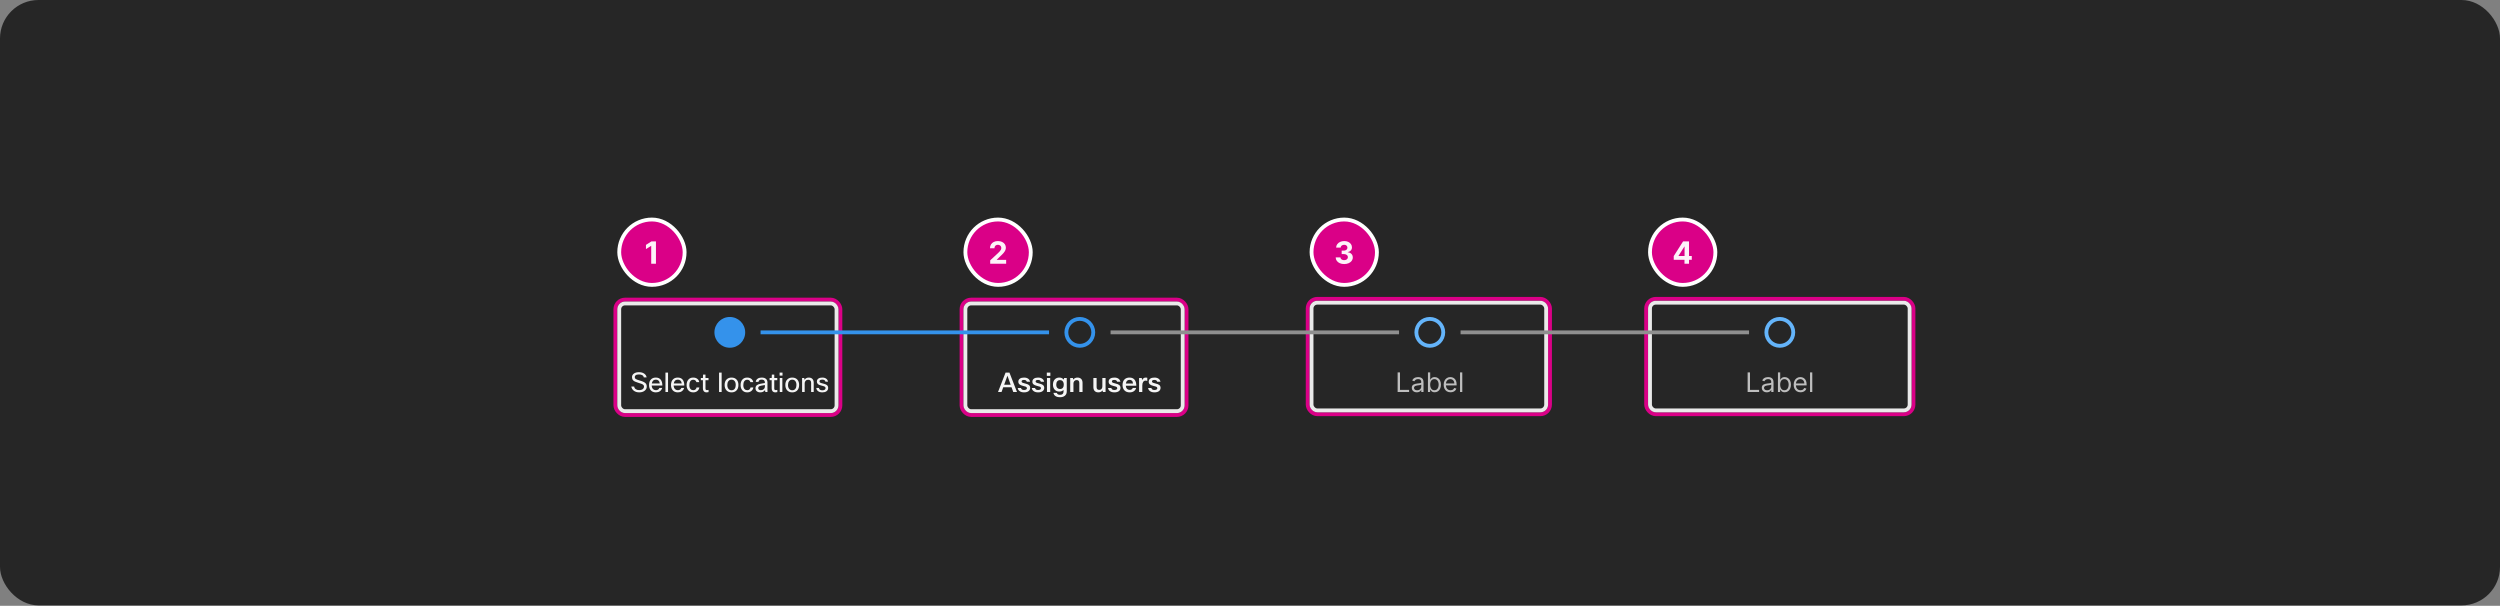 <svg width="1300" height="315" viewBox="0 0 1300 315" fill="none" xmlns="http://www.w3.org/2000/svg">
<rect x="0" y="0" width="1300" height="315" fill="#808080" stroke="none"/>
<rect width="1300" height="314.797" rx="20" fill="#262626"/>
<rect x="856" y="155.399" width="139" height="60" rx="5" stroke="#DA0087" stroke-width="2" stroke-linecap="square"/>
<rect x="858" y="157.399" width="135" height="56" rx="3" stroke="white" stroke-opacity="0.9" stroke-width="2" stroke-linecap="square"/>
<rect x="858" y="114.149" width="34" height="34" rx="17" fill="#DA0087"/>
<rect x="858" y="114.149" width="34" height="34" rx="17" stroke="white" stroke-width="2"/>
<path d="M870.345 135.103V133.166L875.203 125.513H876.874V128.194H875.885L872.822 133.041V133.132H879.726V135.103H870.345ZM875.93 137.149V134.513L875.976 133.655V125.513H878.283V137.149H875.93Z" fill="white" fill-opacity="0.95"/>
<rect x="680" y="155.399" width="126" height="60" rx="5" stroke="#DA0087" stroke-width="2" stroke-linecap="square"/>
<rect x="682" y="157.399" width="122" height="56" rx="3" stroke="white" stroke-opacity="0.9" stroke-width="2" stroke-linecap="square"/>
<rect x="682" y="114.149" width="34" height="34" rx="17" fill="#DA0087"/>
<rect x="682" y="114.149" width="34" height="34" rx="17" stroke="white" stroke-width="2"/>
<path d="M698.971 137.308C698.122 137.308 697.367 137.162 696.704 136.871C696.045 136.575 695.524 136.17 695.141 135.655C694.763 135.136 694.567 134.537 694.556 133.859H697.033C697.049 134.143 697.141 134.393 697.312 134.609C697.486 134.821 697.717 134.986 698.005 135.103C698.293 135.221 698.617 135.28 698.977 135.28C699.352 135.28 699.683 135.213 699.971 135.081C700.259 134.948 700.484 134.764 700.647 134.53C700.81 134.295 700.891 134.024 700.891 133.717C700.891 133.407 700.804 133.132 700.63 132.893C700.46 132.651 700.213 132.461 699.891 132.325C699.573 132.189 699.194 132.121 698.755 132.121H697.67V130.314H698.755C699.126 130.314 699.454 130.249 699.738 130.121C700.026 129.992 700.249 129.814 700.408 129.586C700.567 129.355 700.647 129.086 700.647 128.78C700.647 128.488 700.577 128.232 700.437 128.013C700.3 127.789 700.107 127.615 699.857 127.49C699.611 127.365 699.323 127.302 698.994 127.302C698.66 127.302 698.355 127.363 698.079 127.484C697.802 127.602 697.581 127.77 697.414 127.99C697.247 128.21 697.158 128.467 697.147 128.763H694.789C694.8 128.092 694.992 127.501 695.363 126.99C695.734 126.478 696.234 126.079 696.863 125.791C697.496 125.499 698.21 125.353 699.005 125.353C699.808 125.353 700.511 125.499 701.113 125.791C701.715 126.083 702.183 126.477 702.516 126.973C702.853 127.465 703.02 128.018 703.016 128.632C703.02 129.283 702.817 129.827 702.408 130.263C702.003 130.698 701.475 130.975 700.823 131.092V131.183C701.679 131.293 702.331 131.59 702.778 132.075C703.228 132.556 703.452 133.158 703.448 133.882C703.452 134.545 703.261 135.134 702.874 135.649C702.492 136.164 701.963 136.569 701.289 136.865C700.615 137.16 699.842 137.308 698.971 137.308Z" fill="white" fill-opacity="0.95"/>
<rect x="500" y="155.797" width="117" height="60" rx="5" stroke="#DA0087" stroke-width="2" stroke-linecap="square"/>
<rect x="502" y="157.797" width="113" height="56" rx="3" stroke="white" stroke-opacity="0.9" stroke-width="2" stroke-linecap="square"/>
<rect x="502" y="114.149" width="34" height="34" rx="17" fill="#DA0087"/>
<rect x="502" y="114.149" width="34" height="34" rx="17" stroke="white" stroke-width="2"/>
<path d="M514.904 137.149V135.376L519.046 131.541C519.398 131.2 519.694 130.893 519.933 130.621C520.175 130.348 520.359 130.081 520.484 129.819C520.609 129.554 520.671 129.268 520.671 128.961C520.671 128.621 520.594 128.327 520.438 128.081C520.283 127.831 520.071 127.639 519.802 127.507C519.533 127.371 519.228 127.302 518.887 127.302C518.531 127.302 518.22 127.374 517.955 127.518C517.69 127.662 517.486 127.869 517.342 128.138C517.198 128.407 517.126 128.727 517.126 129.098H514.79C514.79 128.336 514.963 127.675 515.308 127.115C515.652 126.554 516.135 126.121 516.756 125.814C517.378 125.507 518.094 125.353 518.904 125.353C519.737 125.353 520.463 125.501 521.08 125.797C521.701 126.088 522.184 126.494 522.529 127.013C522.874 127.532 523.046 128.126 523.046 128.797C523.046 129.236 522.959 129.67 522.785 130.098C522.614 130.526 522.309 131.001 521.87 131.524C521.431 132.043 520.811 132.666 520.012 133.393L518.313 135.058V135.138H523.2V137.149H514.904Z" fill="white" fill-opacity="0.95"/>
<rect x="320" y="155.797" width="117" height="60" rx="5" stroke="#DA0087" stroke-width="2" stroke-linecap="square"/>
<rect x="322" y="157.797" width="113" height="56" rx="3" stroke="white" stroke-opacity="0.9" stroke-width="2" stroke-linecap="square"/>
<rect x="322" y="114.149" width="34" height="34" rx="17" fill="#DA0087"/>
<rect x="322" y="114.149" width="34" height="34" rx="17" stroke="white" stroke-width="2"/>
<path d="M341.092 125.513V137.149H338.631V127.848H338.563L335.898 129.518V127.336L338.779 125.513H341.092Z" fill="white" fill-opacity="0.95"/>
<path d="M932.5 172.824C932.5 176.69 929.366 179.824 925.5 179.824C921.634 179.824 918.5 176.69 918.5 172.824C918.5 168.958 921.634 165.824 925.5 165.824C929.366 165.824 932.5 168.958 932.5 172.824Z" stroke="#64B4FA" stroke-width="2"/>
<path d="M908.768 203.824V193.642H910.001V202.73H914.734V203.824H908.768ZM918.731 204.003C918.247 204.003 917.808 203.912 917.414 203.73C917.019 203.544 916.706 203.277 916.474 202.929C916.242 202.578 916.126 202.154 916.126 201.657C916.126 201.219 916.212 200.864 916.385 200.593C916.557 200.318 916.787 200.102 917.076 199.946C917.364 199.791 917.682 199.675 918.03 199.598C918.382 199.519 918.734 199.456 919.089 199.409C919.553 199.35 919.929 199.305 920.218 199.275C920.509 199.242 920.721 199.187 920.854 199.111C920.99 199.035 921.058 198.902 921.058 198.713V198.674C921.058 198.183 920.924 197.802 920.655 197.53C920.39 197.258 919.987 197.123 919.447 197.123C918.887 197.123 918.448 197.245 918.13 197.49C917.811 197.736 917.588 197.998 917.458 198.276L916.345 197.878C916.544 197.414 916.809 197.053 917.14 196.794C917.475 196.533 917.84 196.35 918.234 196.248C918.632 196.141 919.023 196.088 919.407 196.088C919.653 196.088 919.934 196.118 920.252 196.178C920.574 196.234 920.884 196.352 921.182 196.531C921.484 196.71 921.734 196.98 921.933 197.341C922.132 197.703 922.231 198.186 922.231 198.793V203.824H921.058V202.79H920.998C920.919 202.956 920.786 203.133 920.6 203.322C920.415 203.511 920.168 203.672 919.86 203.804C919.551 203.937 919.175 204.003 918.731 204.003ZM918.91 202.949C919.374 202.949 919.765 202.858 920.083 202.676C920.405 202.493 920.647 202.258 920.809 201.97C920.975 201.681 921.058 201.378 921.058 201.06V199.986C921.008 200.046 920.899 200.1 920.73 200.15C920.564 200.197 920.372 200.238 920.153 200.275C919.938 200.308 919.727 200.337 919.522 200.364C919.319 200.387 919.155 200.407 919.029 200.424C918.725 200.463 918.44 200.528 918.174 200.618C917.913 200.704 917.7 200.835 917.538 201.01C917.379 201.183 917.299 201.418 917.299 201.716C917.299 202.124 917.45 202.432 917.752 202.641C918.057 202.846 918.443 202.949 918.91 202.949ZM924.532 203.824V193.642H925.705V197.401H925.805C925.891 197.268 926.01 197.099 926.162 196.894C926.318 196.685 926.54 196.499 926.829 196.337C927.12 196.171 927.515 196.088 928.012 196.088C928.655 196.088 929.222 196.249 929.712 196.571C930.203 196.892 930.586 197.348 930.861 197.938C931.136 198.528 931.273 199.224 931.273 200.026C931.273 200.835 931.136 201.536 930.861 202.129C930.586 202.719 930.204 203.176 929.717 203.501C929.23 203.823 928.668 203.983 928.032 203.983C927.541 203.983 927.148 203.902 926.854 203.74C926.559 203.574 926.331 203.387 926.172 203.178C926.013 202.966 925.891 202.79 925.805 202.651H925.665V203.824H924.532ZM925.685 200.006C925.685 200.583 925.77 201.092 925.939 201.532C926.108 201.97 926.355 202.313 926.68 202.561C927.004 202.807 927.402 202.929 927.873 202.929C928.363 202.929 928.773 202.8 929.101 202.542C929.432 202.28 929.681 201.928 929.846 201.488C930.015 201.043 930.1 200.55 930.1 200.006C930.1 199.469 930.017 198.985 929.851 198.554C929.689 198.12 929.442 197.777 929.111 197.525C928.782 197.27 928.37 197.142 927.873 197.142C927.395 197.142 926.994 197.263 926.67 197.505C926.345 197.744 926.099 198.079 925.934 198.51C925.768 198.937 925.685 199.436 925.685 200.006ZM936.27 203.983C935.534 203.983 934.899 203.821 934.366 203.496C933.835 203.168 933.426 202.711 933.138 202.124C932.853 201.534 932.71 200.848 932.71 200.066C932.71 199.283 932.853 198.594 933.138 197.998C933.426 197.398 933.827 196.93 934.341 196.596C934.858 196.257 935.461 196.088 936.15 196.088C936.548 196.088 936.941 196.155 937.329 196.287C937.716 196.42 938.069 196.635 938.388 196.934C938.706 197.229 938.959 197.62 939.148 198.107C939.337 198.594 939.432 199.194 939.432 199.907V200.404H933.545V199.39H938.238C938.238 198.959 938.152 198.574 937.98 198.236C937.811 197.898 937.569 197.631 937.254 197.436C936.943 197.24 936.575 197.142 936.15 197.142C935.683 197.142 935.279 197.258 934.937 197.49C934.599 197.719 934.339 198.017 934.157 198.385C933.974 198.753 933.883 199.148 933.883 199.569V200.245C933.883 200.821 933.983 201.31 934.182 201.711C934.384 202.109 934.664 202.412 935.022 202.621C935.38 202.827 935.796 202.929 936.27 202.929C936.578 202.929 936.856 202.886 937.105 202.8C937.357 202.711 937.574 202.578 937.756 202.402C937.939 202.223 938.079 202.001 938.179 201.736L939.312 202.054C939.193 202.439 938.992 202.777 938.711 203.069C938.429 203.357 938.081 203.582 937.667 203.745C937.252 203.904 936.787 203.983 936.27 203.983ZM942.39 193.642V203.824H941.216V193.642H942.39Z" fill="white" fill-opacity="0.7"/>
<rect x="759.5" y="171.824" width="150" height="2" fill="#8F8F8F"/>
<path d="M750.5 172.824C750.5 176.69 747.366 179.824 743.5 179.824C739.634 179.824 736.5 176.69 736.5 172.824C736.5 168.958 739.634 165.824 743.5 165.824C747.366 165.824 750.5 168.958 750.5 172.824Z" stroke="#64B4FA" stroke-width="2"/>
<path d="M726.768 203.824V193.642H728.001V202.73H732.734V203.824H726.768ZM736.731 204.003C736.247 204.003 735.808 203.912 735.414 203.73C735.019 203.544 734.706 203.277 734.474 202.929C734.242 202.578 734.126 202.154 734.126 201.657C734.126 201.219 734.212 200.864 734.385 200.593C734.557 200.318 734.787 200.102 735.076 199.946C735.364 199.791 735.682 199.675 736.03 199.598C736.382 199.519 736.734 199.456 737.089 199.409C737.553 199.35 737.929 199.305 738.218 199.275C738.509 199.242 738.721 199.187 738.854 199.111C738.99 199.035 739.058 198.902 739.058 198.713V198.674C739.058 198.183 738.924 197.802 738.655 197.53C738.39 197.258 737.987 197.123 737.447 197.123C736.887 197.123 736.448 197.245 736.13 197.49C735.811 197.736 735.588 197.998 735.458 198.276L734.345 197.878C734.544 197.414 734.809 197.053 735.14 196.794C735.475 196.533 735.84 196.35 736.234 196.248C736.632 196.141 737.023 196.088 737.407 196.088C737.653 196.088 737.934 196.118 738.252 196.178C738.574 196.234 738.884 196.352 739.182 196.531C739.484 196.71 739.734 196.98 739.933 197.341C740.132 197.703 740.231 198.186 740.231 198.793V203.824H739.058V202.79H738.998C738.919 202.956 738.786 203.133 738.6 203.322C738.415 203.511 738.168 203.672 737.86 203.804C737.551 203.937 737.175 204.003 736.731 204.003ZM736.91 202.949C737.374 202.949 737.765 202.858 738.083 202.676C738.405 202.493 738.647 202.258 738.809 201.97C738.975 201.681 739.058 201.378 739.058 201.06V199.986C739.008 200.046 738.899 200.1 738.73 200.15C738.564 200.197 738.372 200.238 738.153 200.275C737.938 200.308 737.727 200.337 737.522 200.364C737.319 200.387 737.155 200.407 737.029 200.424C736.725 200.463 736.44 200.528 736.174 200.618C735.913 200.704 735.7 200.835 735.538 201.01C735.379 201.183 735.299 201.418 735.299 201.716C735.299 202.124 735.45 202.432 735.752 202.641C736.057 202.846 736.443 202.949 736.91 202.949ZM742.532 203.824V193.642H743.705V197.401H743.805C743.891 197.268 744.01 197.099 744.162 196.894C744.318 196.685 744.54 196.499 744.829 196.337C745.12 196.171 745.515 196.088 746.012 196.088C746.655 196.088 747.222 196.249 747.712 196.571C748.203 196.892 748.586 197.348 748.861 197.938C749.136 198.528 749.273 199.224 749.273 200.026C749.273 200.835 749.136 201.536 748.861 202.129C748.586 202.719 748.204 203.176 747.717 203.501C747.23 203.823 746.668 203.983 746.032 203.983C745.541 203.983 745.148 203.902 744.854 203.74C744.559 203.574 744.331 203.387 744.172 203.178C744.013 202.966 743.891 202.79 743.805 202.651H743.665V203.824H742.532ZM743.685 200.006C743.685 200.583 743.77 201.092 743.939 201.532C744.108 201.97 744.355 202.313 744.68 202.561C745.004 202.807 745.402 202.929 745.873 202.929C746.363 202.929 746.773 202.8 747.101 202.542C747.432 202.28 747.681 201.928 747.846 201.488C748.015 201.043 748.1 200.55 748.1 200.006C748.1 199.469 748.017 198.985 747.851 198.554C747.689 198.12 747.442 197.777 747.111 197.525C746.782 197.27 746.37 197.142 745.873 197.142C745.395 197.142 744.994 197.263 744.67 197.505C744.345 197.744 744.099 198.079 743.934 198.51C743.768 198.937 743.685 199.436 743.685 200.006ZM754.27 203.983C753.534 203.983 752.899 203.821 752.366 203.496C751.835 203.168 751.426 202.711 751.138 202.124C750.853 201.534 750.71 200.848 750.71 200.066C750.71 199.283 750.853 198.594 751.138 197.998C751.426 197.398 751.827 196.93 752.341 196.596C752.858 196.257 753.461 196.088 754.15 196.088C754.548 196.088 754.941 196.155 755.329 196.287C755.716 196.42 756.069 196.635 756.388 196.934C756.706 197.229 756.959 197.62 757.148 198.107C757.337 198.594 757.432 199.194 757.432 199.907V200.404H751.545V199.39H756.238C756.238 198.959 756.152 198.574 755.98 198.236C755.811 197.898 755.569 197.631 755.254 197.436C754.943 197.24 754.575 197.142 754.15 197.142C753.683 197.142 753.279 197.258 752.937 197.49C752.599 197.719 752.339 198.017 752.157 198.385C751.974 198.753 751.883 199.148 751.883 199.569V200.245C751.883 200.821 751.983 201.31 752.182 201.711C752.384 202.109 752.664 202.412 753.022 202.621C753.38 202.827 753.796 202.929 754.27 202.929C754.578 202.929 754.856 202.886 755.105 202.8C755.357 202.711 755.574 202.578 755.756 202.402C755.939 202.223 756.079 202.001 756.179 201.736L757.312 202.054C757.193 202.439 756.992 202.777 756.711 203.069C756.429 203.357 756.081 203.582 755.667 203.745C755.252 203.904 754.787 203.983 754.27 203.983ZM760.39 193.642V203.824H759.216V193.642H760.39Z" fill="white" fill-opacity="0.7"/>
<rect x="577.5" y="171.824" width="150" height="2" fill="#8F8F8F"/>
<path d="M568.5 172.824C568.5 176.69 565.366 179.824 561.5 179.824C557.634 179.824 554.5 176.69 554.5 172.824C554.5 168.958 557.634 165.824 561.5 165.824C565.366 165.824 568.5 168.958 568.5 172.824Z" stroke="#3492EB" stroke-width="2"/>
<g clip-path="url(#clip0_2029_8946)">
<path d="M528.83 203.824H526.884L526.002 201.374H521.69L520.808 203.824H518.974L522.894 193.744H524.91L528.83 203.824ZM523.874 195.368L522.166 200.058H525.54L523.874 195.368ZM530.931 201.752C531.062 202.452 531.589 202.802 532.513 202.802C533.026 202.802 533.414 202.704 533.675 202.508C533.89 202.34 533.997 202.121 533.997 201.85C533.997 201.505 533.81 201.248 533.437 201.08C533.222 200.987 532.751 200.856 532.023 200.688C531.127 200.483 530.488 200.203 530.105 199.848C529.722 199.503 529.531 199.05 529.531 198.49C529.531 197.781 529.82 197.235 530.399 196.852C530.912 196.507 531.617 196.334 532.513 196.334C533.437 196.334 534.179 196.554 534.739 196.992C535.224 197.366 535.528 197.87 535.649 198.504H533.941C533.801 197.879 533.316 197.566 532.485 197.566C531.645 197.566 531.225 197.823 531.225 198.336C531.225 198.598 531.332 198.794 531.547 198.924C531.762 199.055 532.196 199.2 532.849 199.358C533.857 199.592 534.557 199.853 534.949 200.142C535.444 200.506 535.691 201.02 535.691 201.682C535.691 202.438 535.383 203.031 534.767 203.46C534.207 203.843 533.451 204.034 532.499 204.034C531.5 204.034 530.702 203.796 530.105 203.32C529.601 202.919 529.307 202.396 529.223 201.752H530.931ZM538.232 201.752C538.363 202.452 538.89 202.802 539.814 202.802C540.327 202.802 540.715 202.704 540.976 202.508C541.191 202.34 541.298 202.121 541.298 201.85C541.298 201.505 541.111 201.248 540.738 201.08C540.523 200.987 540.052 200.856 539.324 200.688C538.428 200.483 537.789 200.203 537.406 199.848C537.023 199.503 536.832 199.05 536.832 198.49C536.832 197.781 537.121 197.235 537.7 196.852C538.213 196.507 538.918 196.334 539.814 196.334C540.738 196.334 541.48 196.554 542.04 196.992C542.525 197.366 542.829 197.87 542.95 198.504H541.242C541.102 197.879 540.617 197.566 539.786 197.566C538.946 197.566 538.526 197.823 538.526 198.336C538.526 198.598 538.633 198.794 538.848 198.924C539.063 199.055 539.497 199.2 540.15 199.358C541.158 199.592 541.858 199.853 542.25 200.142C542.745 200.506 542.992 201.02 542.992 201.682C542.992 202.438 542.684 203.031 542.068 203.46C541.508 203.843 540.752 204.034 539.8 204.034C538.801 204.034 538.003 203.796 537.406 203.32C536.902 202.919 536.608 202.396 536.524 201.752H538.232ZM546.188 195.438H544.34V193.744H546.188V195.438ZM546.104 203.824H544.424V196.544H546.104V203.824ZM547.799 204.3H549.563C549.74 204.972 550.296 205.308 551.229 205.308C552.433 205.308 553.035 204.734 553.035 203.586V202.774C552.484 203.334 551.738 203.614 550.795 203.614C549.806 203.614 549.003 203.264 548.387 202.564C547.818 201.911 547.533 201.066 547.533 200.03C547.533 198.808 547.883 197.86 548.583 197.188C549.171 196.619 549.927 196.334 550.851 196.334C551.822 196.334 552.578 196.689 553.119 197.398L553.385 196.544H554.715V203.572C554.715 204.534 554.37 205.285 553.679 205.826C553.063 206.312 552.251 206.554 551.243 206.554C550.16 206.554 549.316 206.326 548.709 205.868C548.214 205.486 547.911 204.963 547.799 204.3ZM549.255 200.044C549.255 200.8 549.465 201.384 549.885 201.794C550.23 202.121 550.664 202.284 551.187 202.284C551.859 202.284 552.368 202.065 552.713 201.626C553.012 201.244 553.161 200.721 553.161 200.058C553.161 199.228 552.956 198.602 552.545 198.182C552.209 197.837 551.756 197.664 551.187 197.664C550.562 197.664 550.076 197.888 549.731 198.336C549.414 198.747 549.255 199.316 549.255 200.044ZM558.19 203.824H556.51V196.544H557.896L558.078 197.412C558.61 196.694 559.348 196.334 560.29 196.334C561.168 196.334 561.84 196.605 562.306 197.146C562.717 197.622 562.922 198.271 562.922 199.092V203.824H561.242V199.134C561.242 198.136 560.78 197.636 559.856 197.636C559.352 197.636 558.942 197.814 558.624 198.168C558.335 198.495 558.19 198.906 558.19 199.4V203.824ZM568.554 196.544H570.234V201.332C570.234 202.266 570.691 202.732 571.606 202.732C572.138 202.732 572.553 202.541 572.852 202.158C573.094 201.832 573.216 201.43 573.216 200.954V196.544H574.896V203.824H573.51L573.328 203.012C572.805 203.694 572.077 204.034 571.144 204.034C570.285 204.034 569.627 203.773 569.17 203.25C568.759 202.774 568.554 202.121 568.554 201.29V196.544ZM577.894 201.752C578.025 202.452 578.552 202.802 579.476 202.802C579.989 202.802 580.377 202.704 580.638 202.508C580.853 202.34 580.96 202.121 580.96 201.85C580.96 201.505 580.773 201.248 580.4 201.08C580.185 200.987 579.714 200.856 578.986 200.688C578.09 200.483 577.451 200.203 577.068 199.848C576.685 199.503 576.494 199.05 576.494 198.49C576.494 197.781 576.783 197.235 577.362 196.852C577.875 196.507 578.58 196.334 579.476 196.334C580.4 196.334 581.142 196.554 581.702 196.992C582.187 197.366 582.491 197.87 582.612 198.504H580.904C580.764 197.879 580.279 197.566 579.448 197.566C578.608 197.566 578.188 197.823 578.188 198.336C578.188 198.598 578.295 198.794 578.51 198.924C578.725 199.055 579.159 199.2 579.812 199.358C580.82 199.592 581.52 199.853 581.912 200.142C582.407 200.506 582.654 201.02 582.654 201.682C582.654 202.438 582.346 203.031 581.73 203.46C581.17 203.843 580.414 204.034 579.462 204.034C578.463 204.034 577.665 203.796 577.068 203.32C576.564 202.919 576.27 202.396 576.186 201.752H577.894ZM589.028 201.724H590.792C590.596 202.471 590.19 203.05 589.574 203.46C588.986 203.843 588.263 204.034 587.404 204.034C586.219 204.034 585.295 203.661 584.632 202.914C584.026 202.233 583.722 201.323 583.722 200.184C583.722 198.878 584.1 197.879 584.856 197.188C585.491 196.619 586.317 196.334 587.334 196.334C588.52 196.334 589.416 196.722 590.022 197.496C590.592 198.215 590.876 199.242 590.876 200.576H585.43C585.496 201.36 585.738 201.934 586.158 202.298C586.494 202.597 586.933 202.746 587.474 202.746C587.857 202.746 588.188 202.653 588.468 202.466C588.748 202.28 588.935 202.032 589.028 201.724ZM589.154 199.428C589.117 198.747 588.912 198.248 588.538 197.93C588.23 197.66 587.829 197.524 587.334 197.524C586.793 197.524 586.359 197.702 586.032 198.056C585.734 198.374 585.542 198.831 585.458 199.428H589.154ZM596.587 196.432V198.056C596.279 197.963 595.985 197.916 595.705 197.916C595.182 197.916 594.762 198.145 594.445 198.602C594.146 199.041 593.997 199.648 593.997 200.422V203.824H592.317V196.544H593.703L593.913 197.636C594.324 196.768 594.944 196.334 595.775 196.334C596.074 196.334 596.344 196.367 596.587 196.432ZM598.73 201.752C598.861 202.452 599.388 202.802 600.312 202.802C600.825 202.802 601.213 202.704 601.474 202.508C601.689 202.34 601.796 202.121 601.796 201.85C601.796 201.505 601.609 201.248 601.236 201.08C601.021 200.987 600.55 200.856 599.822 200.688C598.926 200.483 598.287 200.203 597.904 199.848C597.521 199.503 597.33 199.05 597.33 198.49C597.33 197.781 597.619 197.235 598.198 196.852C598.711 196.507 599.416 196.334 600.312 196.334C601.236 196.334 601.978 196.554 602.538 196.992C603.023 197.366 603.327 197.87 603.448 198.504H601.74C601.6 197.879 601.115 197.566 600.284 197.566C599.444 197.566 599.024 197.823 599.024 198.336C599.024 198.598 599.131 198.794 599.346 198.924C599.561 199.055 599.995 199.2 600.648 199.358C601.656 199.592 602.356 199.853 602.748 200.142C603.243 200.506 603.49 201.02 603.49 201.682C603.49 202.438 603.182 203.031 602.566 203.46C602.006 203.843 601.25 204.034 600.298 204.034C599.299 204.034 598.501 203.796 597.904 203.32C597.4 202.919 597.106 202.396 597.022 201.752H598.73Z" fill="white" fill-opacity="0.95"/>
</g>
<rect x="395.5" y="171.824" width="150" height="2" fill="#3492EB"/>
<path fill-rule="evenodd" clip-rule="evenodd" d="M379.5 180.824C383.918 180.824 387.5 177.242 387.5 172.824C387.5 168.406 383.918 164.824 379.5 164.824C375.082 164.824 371.5 168.406 371.5 172.824C371.5 177.242 375.082 180.824 379.5 180.824Z" fill="#3492EB"/>
<g clip-path="url(#clip1_2029_8946)">
<path d="M334.884 201.094C334.884 200.758 334.809 200.492 334.66 200.296C334.492 200.063 334.184 199.848 333.736 199.652C333.288 199.456 332.611 199.232 331.706 198.98C330.492 198.644 329.657 198.229 329.2 197.734C328.826 197.333 328.64 196.796 328.64 196.124C328.64 195.312 328.994 194.668 329.704 194.192C330.357 193.754 331.206 193.534 332.252 193.534C333.418 193.534 334.366 193.81 335.094 194.36C335.747 194.846 336.13 195.48 336.242 196.264H334.772C334.688 195.732 334.408 195.336 333.932 195.074C333.512 194.832 332.952 194.71 332.252 194.71C331.468 194.71 330.889 194.86 330.516 195.158C330.217 195.392 330.068 195.695 330.068 196.068C330.068 196.311 330.105 196.512 330.18 196.67C330.264 196.82 330.404 196.955 330.6 197.076C330.964 197.319 331.668 197.585 332.714 197.874C334.17 198.285 335.154 198.752 335.668 199.274C336.097 199.704 336.312 200.292 336.312 201.038C336.312 201.925 335.924 202.658 335.15 203.236C334.422 203.768 333.498 204.034 332.378 204.034C331.211 204.034 330.245 203.722 329.48 203.096C328.817 202.555 328.42 201.855 328.29 200.996H329.76C329.853 201.612 330.147 202.084 330.642 202.41C331.09 202.709 331.659 202.858 332.35 202.858C333.208 202.858 333.866 202.662 334.324 202.27C334.697 201.953 334.884 201.561 334.884 201.094ZM342.882 201.724H344.338C344.133 202.462 343.727 203.04 343.12 203.46C342.551 203.843 341.87 204.034 341.076 204.034C339.928 204.034 339.032 203.67 338.388 202.942C337.8 202.261 337.506 201.342 337.506 200.184C337.506 198.868 337.88 197.87 338.626 197.188C339.242 196.619 340.036 196.334 341.006 196.334C342.145 196.334 343.004 196.703 343.582 197.44C344.142 198.15 344.422 199.162 344.422 200.478H338.878C338.934 201.337 339.196 201.976 339.662 202.396C340.045 202.732 340.53 202.9 341.118 202.9C341.576 202.9 341.972 202.774 342.308 202.522C342.588 202.308 342.78 202.042 342.882 201.724ZM341.034 197.412C340.437 197.412 339.956 197.599 339.592 197.972C339.247 198.318 339.028 198.798 338.934 199.414H343.05C343.004 198.714 342.77 198.192 342.35 197.846C342.014 197.557 341.576 197.412 341.034 197.412ZM347.378 193.744V203.824H346.034V193.744H347.378ZM354.298 201.724H355.754C355.549 202.462 355.143 203.04 354.536 203.46C353.967 203.843 353.286 204.034 352.492 204.034C351.344 204.034 350.448 203.67 349.804 202.942C349.216 202.261 348.922 201.342 348.922 200.184C348.922 198.868 349.296 197.87 350.042 197.188C350.658 196.619 351.452 196.334 352.422 196.334C353.561 196.334 354.42 196.703 354.998 197.44C355.558 198.15 355.838 199.162 355.838 200.478H350.294C350.35 201.337 350.612 201.976 351.078 202.396C351.461 202.732 351.946 202.9 352.534 202.9C352.992 202.9 353.388 202.774 353.724 202.522C354.004 202.308 354.196 202.042 354.298 201.724ZM352.45 197.412C351.853 197.412 351.372 197.599 351.008 197.972C350.663 198.318 350.444 198.798 350.35 199.414H354.466C354.42 198.714 354.186 198.192 353.766 197.846C353.43 197.557 352.992 197.412 352.45 197.412ZM362.196 201.486H363.666C363.554 202.27 363.185 202.9 362.56 203.376C361.99 203.815 361.295 204.034 360.474 204.034C359.4 204.034 358.546 203.666 357.912 202.928C357.324 202.247 357.03 201.351 357.03 200.24C357.03 198.952 357.384 197.954 358.094 197.244C358.7 196.638 359.489 196.334 360.46 196.334C361.356 196.334 362.093 196.572 362.672 197.048C363.185 197.468 363.498 198.019 363.61 198.7H362.126C362.032 198.308 361.841 198.005 361.552 197.79C361.272 197.576 360.917 197.468 360.488 197.468C359.825 197.468 359.316 197.73 358.962 198.252C358.626 198.738 358.458 199.414 358.458 200.282C358.458 201.188 358.682 201.874 359.13 202.34C359.484 202.714 359.942 202.9 360.502 202.9C360.987 202.9 361.384 202.76 361.692 202.48C361.962 202.238 362.13 201.906 362.196 201.486ZM368.45 202.746V203.894C368.104 203.988 367.773 204.034 367.456 204.034C366.784 204.034 366.28 203.824 365.944 203.404C365.654 203.059 365.51 202.597 365.51 202.018V197.692H364.432V196.544H365.51L365.594 194.794H366.854V196.544H368.422V197.692H366.854V202.046C366.854 202.588 367.11 202.858 367.624 202.858C367.866 202.858 368.142 202.821 368.45 202.746ZM375.255 193.744V203.824H373.911V193.744H375.255ZM376.799 200.184C376.799 198.85 377.196 197.842 377.989 197.16C378.624 196.61 379.427 196.334 380.397 196.334C381.527 196.334 382.413 196.694 383.057 197.412C383.673 198.084 383.981 199.008 383.981 200.184C383.981 201.5 383.594 202.504 382.819 203.194C382.185 203.754 381.373 204.034 380.383 204.034C379.254 204.034 378.363 203.661 377.709 202.914C377.103 202.233 376.799 201.323 376.799 200.184ZM378.199 200.184C378.199 201.118 378.437 201.832 378.913 202.326C379.305 202.737 379.805 202.942 380.411 202.942C381.121 202.942 381.667 202.676 382.049 202.144C382.404 201.659 382.581 201.006 382.581 200.184C382.581 199.232 382.348 198.514 381.881 198.028C381.499 197.627 381.004 197.426 380.397 197.426C379.697 197.426 379.151 197.692 378.759 198.224C378.386 198.71 378.199 199.363 378.199 200.184ZM390.264 201.486H391.734C391.622 202.27 391.253 202.9 390.628 203.376C390.059 203.815 389.363 204.034 388.542 204.034C387.469 204.034 386.615 203.666 385.98 202.928C385.392 202.247 385.098 201.351 385.098 200.24C385.098 198.952 385.453 197.954 386.162 197.244C386.769 196.638 387.557 196.334 388.528 196.334C389.424 196.334 390.161 196.572 390.74 197.048C391.253 197.468 391.566 198.019 391.678 198.7H390.194C390.101 198.308 389.909 198.005 389.62 197.79C389.34 197.576 388.985 197.468 388.556 197.468C387.893 197.468 387.385 197.73 387.03 198.252C386.694 198.738 386.526 199.414 386.526 200.282C386.526 201.188 386.75 201.874 387.198 202.34C387.553 202.714 388.01 202.9 388.57 202.9C389.055 202.9 389.452 202.76 389.76 202.48C390.031 202.238 390.199 201.906 390.264 201.486ZM394.418 198.574H392.99C393.065 197.846 393.41 197.282 394.026 196.88C394.577 196.516 395.272 196.334 396.112 196.334C397.111 196.334 397.876 196.596 398.408 197.118C398.856 197.566 399.08 198.145 399.08 198.854V203.824H397.974L397.806 202.83C397.237 203.633 396.425 204.034 395.37 204.034C394.539 204.034 393.891 203.81 393.424 203.362C393.041 202.989 392.85 202.518 392.85 201.948C392.85 201.23 393.097 200.674 393.592 200.282C394.031 199.937 394.703 199.685 395.608 199.526L397.736 199.162V198.798C397.736 198.322 397.573 197.963 397.246 197.72C396.957 197.506 396.56 197.398 396.056 197.398C395.067 197.398 394.521 197.79 394.418 198.574ZM395.692 202.9C396.261 202.9 396.756 202.714 397.176 202.34C397.549 201.995 397.736 201.598 397.736 201.15V200.212L395.93 200.534C395.267 200.646 394.815 200.819 394.572 201.052C394.376 201.239 394.278 201.491 394.278 201.808C394.278 202.163 394.399 202.434 394.642 202.62C394.885 202.807 395.235 202.9 395.692 202.9ZM404.215 202.746V203.894C403.87 203.988 403.539 204.034 403.221 204.034C402.549 204.034 402.045 203.824 401.709 203.404C401.42 203.059 401.275 202.597 401.275 202.018V197.692H400.197V196.544H401.275L401.359 194.794H402.619V196.544H404.187V197.692H402.619V202.046C402.619 202.588 402.876 202.858 403.389 202.858C403.632 202.858 403.907 202.821 404.215 202.746ZM406.907 195.326H405.395V193.744H406.907V195.326ZM406.823 203.824H405.479V196.544H406.823V203.824ZM408.368 200.184C408.368 198.85 408.764 197.842 409.558 197.16C410.192 196.61 410.995 196.334 411.966 196.334C413.095 196.334 413.982 196.694 414.626 197.412C415.242 198.084 415.55 199.008 415.55 200.184C415.55 201.5 415.162 202.504 414.388 203.194C413.753 203.754 412.941 204.034 411.952 204.034C410.822 204.034 409.931 203.661 409.278 202.914C408.671 202.233 408.368 201.323 408.368 200.184ZM409.768 200.184C409.768 201.118 410.006 201.832 410.482 202.326C410.874 202.737 411.373 202.942 411.98 202.942C412.689 202.942 413.235 202.676 413.618 202.144C413.972 201.659 414.15 201.006 414.15 200.184C414.15 199.232 413.916 198.514 413.45 198.028C413.067 197.627 412.572 197.426 411.966 197.426C411.266 197.426 410.72 197.692 410.328 198.224C409.954 198.71 409.768 199.363 409.768 200.184ZM418.43 203.824H417.086V196.544H418.192L418.346 197.468C418.888 196.712 419.625 196.334 420.558 196.334C421.417 196.334 422.075 196.6 422.532 197.132C422.934 197.608 423.134 198.257 423.134 199.078V203.824H421.79V199.092C421.79 198.019 421.272 197.482 420.236 197.482C419.695 197.482 419.252 197.669 418.906 198.042C418.589 198.378 418.43 198.808 418.43 199.33V203.824ZM429.286 201.85C429.286 201.44 429.071 201.132 428.642 200.926C428.39 200.814 427.9 200.674 427.172 200.506C426.276 200.31 425.636 200.026 425.254 199.652C424.936 199.335 424.778 198.92 424.778 198.406C424.778 197.725 425.053 197.202 425.604 196.838C426.098 196.502 426.766 196.334 427.606 196.334C428.474 196.334 429.178 196.549 429.72 196.978C430.186 197.352 430.476 197.846 430.588 198.462H429.216C429.057 197.753 428.516 197.398 427.592 197.398C427.078 197.398 426.696 197.492 426.444 197.678C426.238 197.837 426.136 198.038 426.136 198.28C426.136 198.579 426.248 198.803 426.472 198.952C426.705 199.102 427.158 199.251 427.83 199.4C428.856 199.624 429.57 199.9 429.972 200.226C430.42 200.59 430.644 201.099 430.644 201.752C430.644 202.48 430.345 203.054 429.748 203.474C429.206 203.848 428.492 204.034 427.606 204.034C426.635 204.034 425.865 203.801 425.296 203.334C424.801 202.924 424.526 202.392 424.47 201.738H425.842C425.991 202.56 426.584 202.97 427.62 202.97C428.18 202.97 428.614 202.849 428.922 202.606C429.164 202.41 429.286 202.158 429.286 201.85Z" fill="white" fill-opacity="0.95"/>
</g>
<defs>
<clipPath id="clip0_2029_8946">
<rect width="160" height="21" fill="white" transform="translate(481.5 188.824)"/>
</clipPath>
<clipPath id="clip1_2029_8946">
<rect width="160" height="21" fill="white" transform="translate(299.5 188.824)"/>
</clipPath>
</defs>
</svg>
